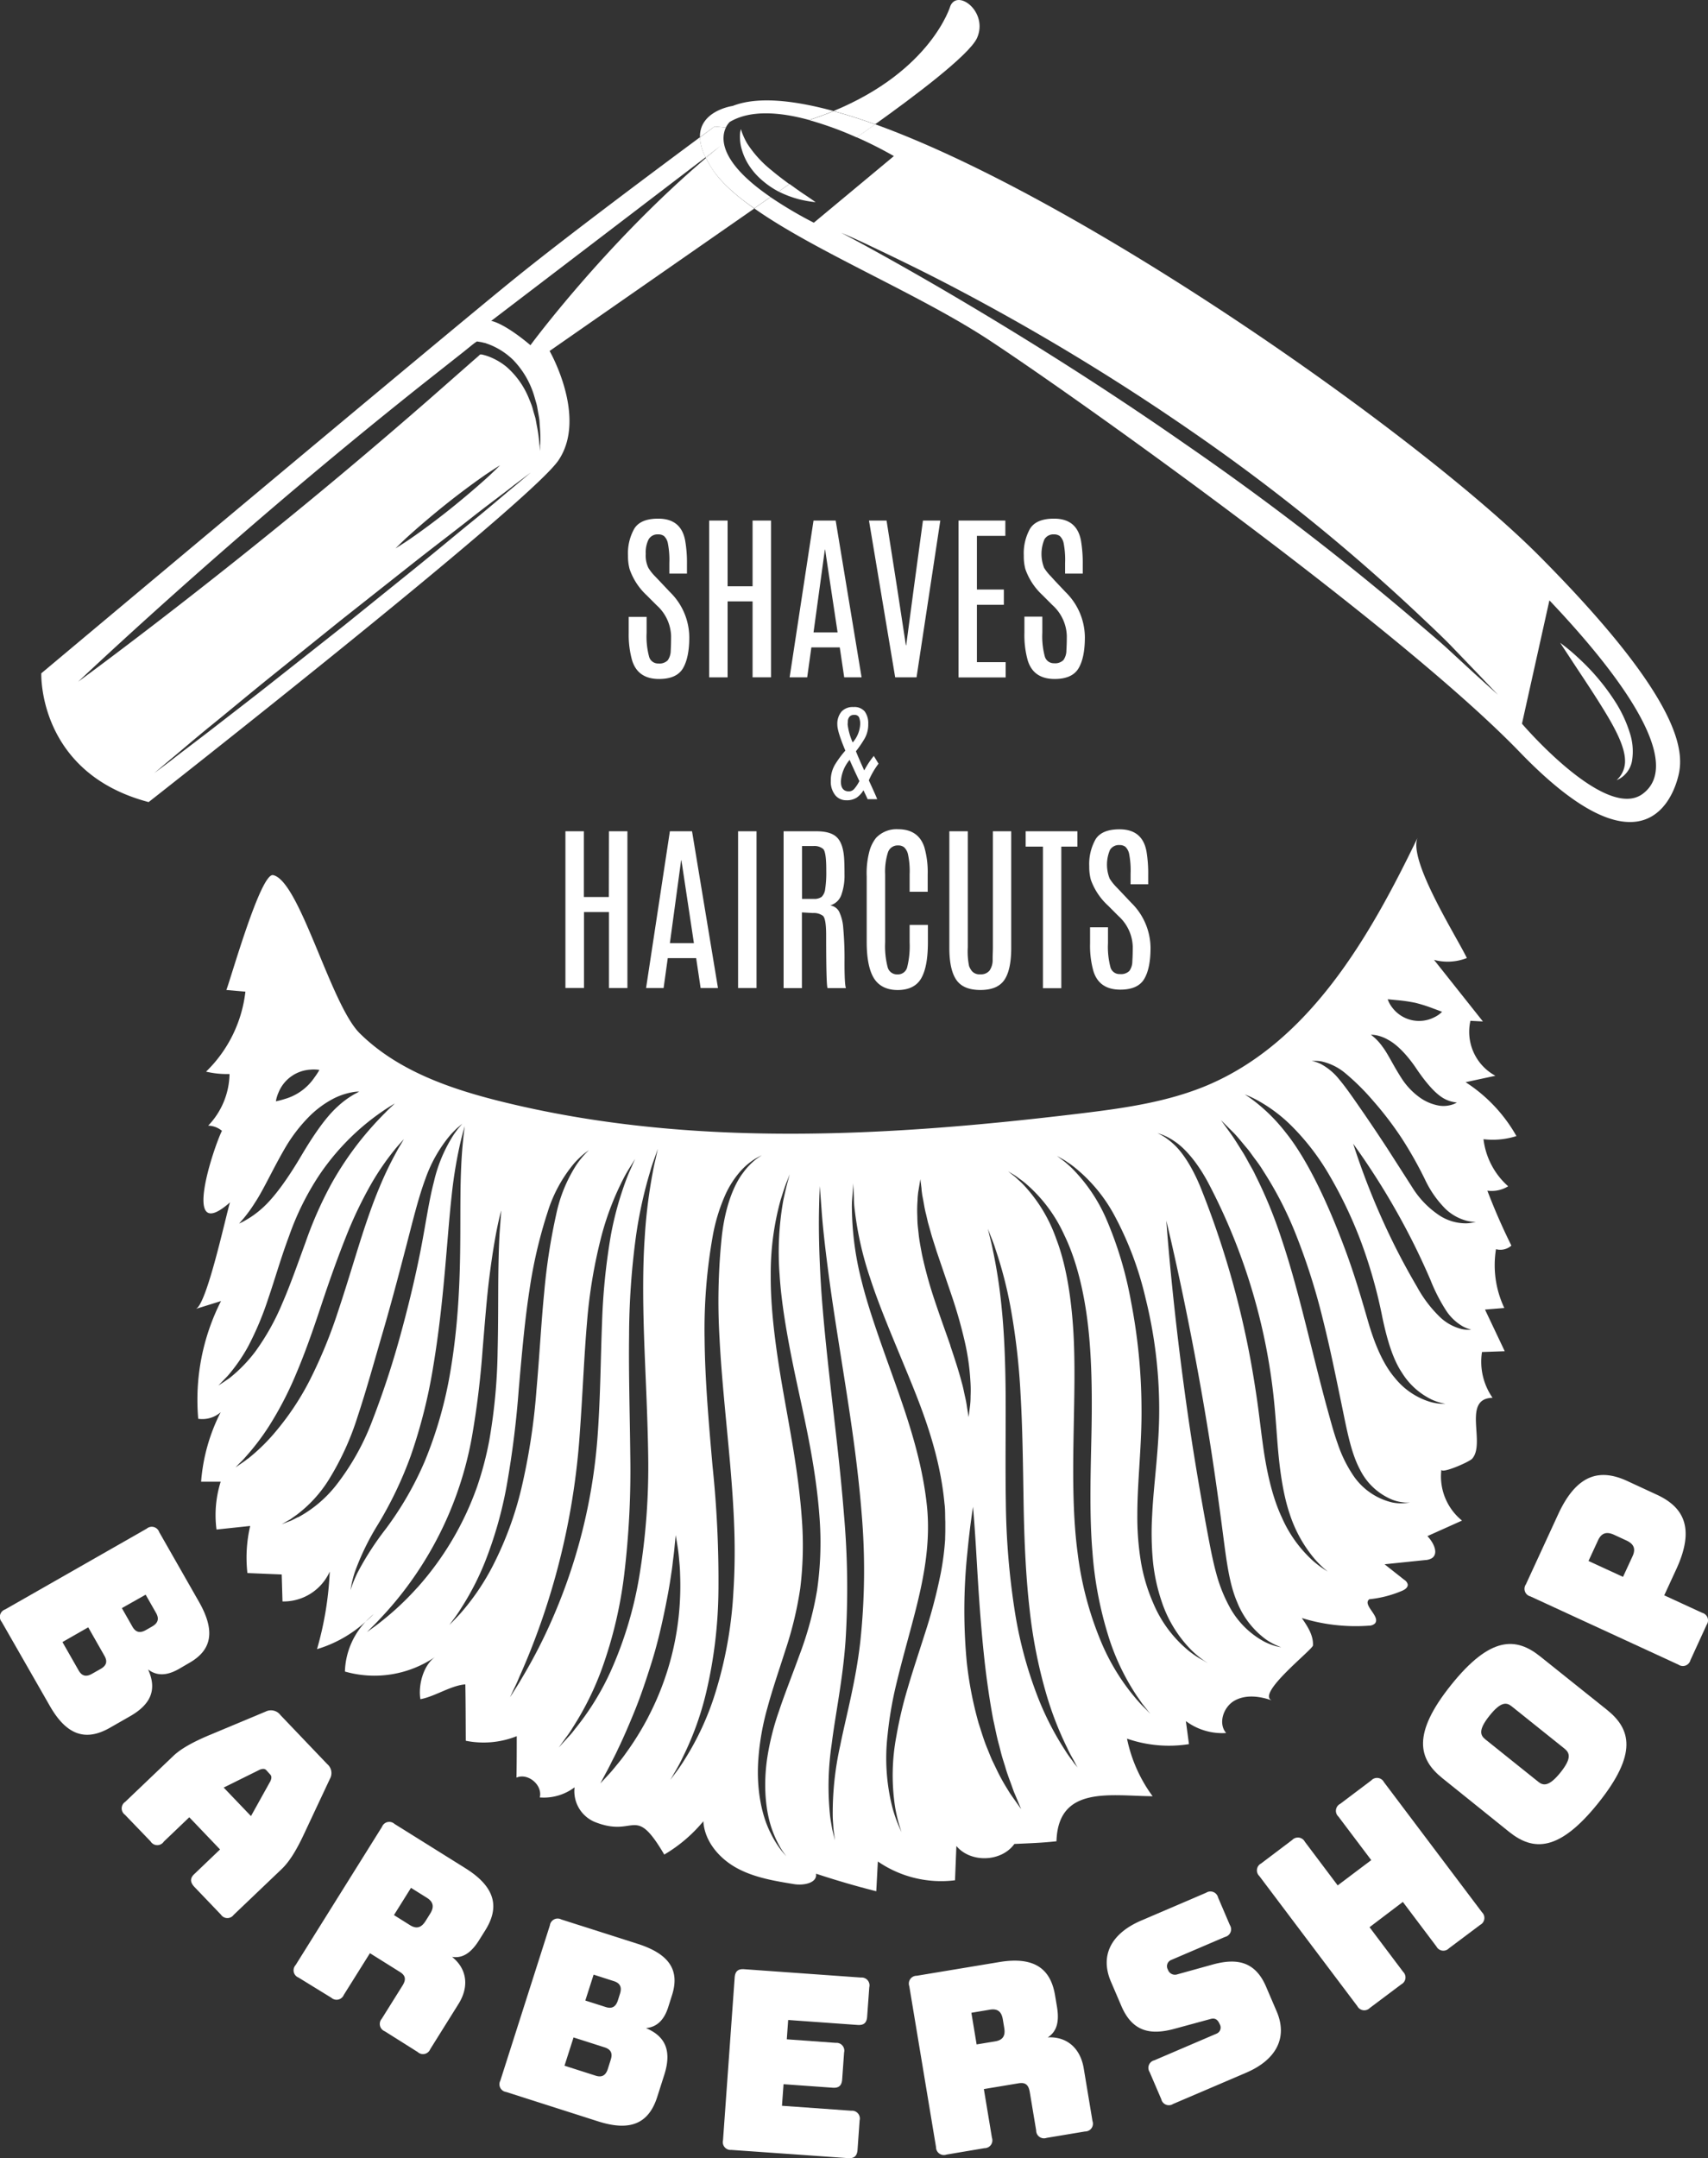 <svg xmlns="http://www.w3.org/2000/svg" viewBox="0 0 410.22 518.27"><rect x="0" y="0" width="410.22" height="518.27" fill="#333333" stroke="none"/><defs><style>.cls-1{fill:#fff;}</style></defs><g id="Layer_2" data-name="Layer 2"><g id="_Layer_" data-name="&lt;Layer&gt;"><path class="cls-1" d="M87.84,389.33c.63-.58,1.29-1.14,1.88-1.77A16.6,16.6,0,0,0,87.84,389.33Z"/><path class="cls-1" d="M363,299.1q-3.21-6.45-5.77-13.19a7.67,7.67,0,0,0,5-1.05,17.9,17.9,0,0,1-5.93-11.31,18.75,18.75,0,0,0,7.91-.75A37,37,0,0,0,352,259.86l7.16-1.54a12,12,0,0,1-6-13.2l3,.16-11.74-14.79a12.66,12.66,0,0,0,7.88-.44c-2.37-5-14.34-23.72-11.78-29-11.59,24.06-26.1,49.29-50.72,59.63-9.6,4-20.05,5.45-30.38,6.7-46.27,5.58-93.76,8.32-139-2.87-12.36-3.06-24.94-7.42-34-16.37-7-6.86-14.41-36.57-20.81-38-3-.69-10.25,25.14-11.25,27.58l4.58.4a31.79,31.79,0,0,1-9.45,19.21,22.24,22.24,0,0,0,5.64.57A18.39,18.39,0,0,1,50,270.3a5.34,5.34,0,0,1,3.31,1.24c-1.74,3.3-10.1,27.78,1.93,17.18-1,3.22-5.62,24.78-8.24,25.59l6.08-1.89a52.41,52.41,0,0,0-5.47,28.27A6.73,6.73,0,0,0,53,339.11a44.09,44.09,0,0,0-4.7,16.69H53a26.73,26.73,0,0,0-1,11.48l8.09-.86a33.36,33.36,0,0,0-.67,11.31l8.24.34c.06,2.16.13,4.32.19,6.48a12.17,12.17,0,0,0,11.35-7.18A79.67,79.67,0,0,1,76.14,396a30.28,30.28,0,0,0,11.7-6.62,16.6,16.6,0,0,1,1.88-1.77c-.59.63-1.25,1.19-1.88,1.77a18.23,18.23,0,0,0-5,12,25.83,25.83,0,0,0,21.74-3.56c-3,2.07-4.16,7-3.61,10.2,3.58-.67,7.24-3.27,10.79-3.56.09,4.51.08,9,.11,13.54a21.6,21.6,0,0,0,12.24-1.1c0,3.32,0,6.63-.07,9.95,2.79-1.2,6.34,1.81,5.6,4.76a12.26,12.26,0,0,0,8.36-2.43,8,8,0,0,0,4.78,8.29c9.95,4,9.49-4.5,16.76,7.86a35.68,35.68,0,0,0,9.39-8c.27,4.8,3.81,8.92,8,11.22s9.06,3.11,13.8,3.88c2.25.37,5.6-.25,5.26-2.51q7.16,2.37,14.47,4.22c.13-2.38.25-4.76.38-7.15a26.83,26.83,0,0,0,18.53,4.51l.33-8.23c3.43,4.11,10.8,3.86,13.93-.49,3.39-.16,6.76-.26,10.11-.65.4-13.47,13-10.88,23.09-10.81a35.23,35.23,0,0,1-6.15-13.83,30.7,30.7,0,0,0,14.88,1.32c-.25-1.84-.49-3.69-.74-5.53a14.6,14.6,0,0,0,9.67,2.86c-2-2.32-.64-6.31,2.06-7.8s6.05-1.05,9,0c-4.15-1.46,9.74-12.22,9.79-13.23.13-2.41-1.3-4.59-2.68-6.58a43.8,43.8,0,0,0,16.05,1.84,2.15,2.15,0,0,0,1.49-.51c1.52-1.64-3.09-4.47-1.33-5.84a27.06,27.06,0,0,0,7.81-2c.71-.29,1.52-.82,1.42-1.58a1.82,1.82,0,0,0-.82-1.08l-4.74-3.74,9.69-1a3.63,3.63,0,0,0,1.69-.47c1.7-1.17.34-3.8-1.09-5.29l8.31-3.73a13.65,13.65,0,0,1-4.95-12.28c-.16,1.19,6.66-1.77,7.38-2.57,3.34-3.7-2.52-14.47,4.91-14.63a15.14,15.14,0,0,1-2.54-11l5.46-.19-4.74-10,4.64-.38a24,24,0,0,1-2-14.12A4,4,0,0,0,363,299.1ZM335.5,240.16a37.66,37.66,0,0,1,4.47.65,37.21,37.21,0,0,1,4.3,1.37c1.2.44,2.08.78,2.08.78a6.64,6.64,0,0,1-1.92,1.34,8.06,8.06,0,0,1-10-2.3,7,7,0,0,1-1.14-2.05Zm-5.07,8.41a9.33,9.33,0,0,1,3,1.13c2.45,1.32,5,4.23,7,7.28,2,2.89,4,5.27,5.86,6.49a7.65,7.65,0,0,0,2.53,1.09,6.48,6.48,0,0,0,.8.14l.29.05-.26.13a3.66,3.66,0,0,1-.79.34,6.81,6.81,0,0,1-3.28.26,11.28,11.28,0,0,1-4.54-1.91,16.86,16.86,0,0,1-4.11-4.18c-2.19-3.27-3.47-6.2-4.91-8.08a13.11,13.11,0,0,0-1.9-2.14c-.53-.46-.86-.71-.86-.71A7,7,0,0,1,330.43,248.57ZM66.89,262.35a8.83,8.83,0,0,1,7.62-5.5,8.54,8.54,0,0,1,2.2.07,17,17,0,0,1-1.18,1.8,12.88,12.88,0,0,1-7.19,5.19,18.78,18.78,0,0,1-2.08.54A8.56,8.56,0,0,1,66.89,262.35Zm-8.34,30.17a35.1,35.1,0,0,0,2.71-3.77c2.14-3.24,4.28-8.1,7.4-13.41a37.71,37.71,0,0,1,5.37-7,23.78,23.78,0,0,1,5.86-4.43,16.2,16.2,0,0,1,4.64-1.62,10.19,10.19,0,0,1,1.31-.17l.45,0-.4.21c-.26.16-.66.32-1.13.62a21.43,21.43,0,0,0-3.66,2.75c-2.84,2.55-5.79,6.84-8.79,11.91s-6.31,9.86-9.43,12.6A22.5,22.5,0,0,1,59,293a16.5,16.5,0,0,1-1.57.81Zm-6.1,40.18,2.22-2.3a40.75,40.75,0,0,0,4.88-7,73.52,73.52,0,0,0,4.9-11.66c1.56-4.54,3-9.65,5-15a65.9,65.9,0,0,1,7.19-14.51,58,58,0,0,1,8.57-10.05,57.19,57.19,0,0,1,6.91-5.5c.86-.59,1.55-1,2-1.29l.71-.43-.6.58c-.4.37-1,.92-1.7,1.65a80.21,80.21,0,0,0-5.79,6.44,77,77,0,0,0-7.07,10.49,93.06,93.06,0,0,0-6.25,14.1c-1.91,5.2-3.67,10.29-5.65,14.82a56.81,56.81,0,0,1-6.46,11.52,35.3,35.3,0,0,1-6.21,6.37C53.41,332.09,52.45,332.7,52.45,332.7Zm7,17.61c-.88.73-1.65,1.18-2.13,1.54l-.76.52.64-.66c.4-.45,1.06-1,1.8-1.89a56.85,56.85,0,0,0,5.73-7.56,83,83,0,0,0,6.41-12.41c2.07-4.85,4-10.33,5.93-16.16S81,302.24,83,297.21a98.6,98.6,0,0,1,6.2-13,62.24,62.24,0,0,1,5.48-8c.7-.9,1.33-1.54,1.71-2l.61-.68-.46.79c-.29.53-.78,1.26-1.31,2.27a83.48,83.48,0,0,0-4.12,8.59c-1.56,3.7-3.13,8.21-4.73,13.28S83.12,309.13,81.16,315a115.82,115.82,0,0,1-6.72,16.34,64.78,64.78,0,0,1-8,12.14A45.47,45.47,0,0,1,59.5,350.31Zm12.12,14-1.65.83-1.26.48-1,.39.95-.55,1.16-.66,1.48-1.05a31.12,31.12,0,0,0,7.65-8.33,66.55,66.55,0,0,0,7-15.3c2-6,3.91-12.93,6-20.08s3.88-14,5.52-20.26,3-12,4.74-16.68a33.53,33.53,0,0,1,5.77-10.28,17.46,17.46,0,0,1,1.26-1.35,9.63,9.63,0,0,1,1-.92l.84-.72-.71.84a11.47,11.47,0,0,0-.82,1.05,16.51,16.51,0,0,0-1,1.49,35.51,35.51,0,0,0-4.28,10.54c-1.23,4.66-2,10.41-3.27,16.83S98,314,96,321.22a211.94,211.94,0,0,1-6.68,20.17,58.88,58.88,0,0,1-8.63,15.3A29.46,29.46,0,0,1,71.62,364.33ZM85.89,377.6a31.78,31.78,0,0,0-1.33,3.1l-.38,1.13s.07-.41.21-1.17a26.39,26.39,0,0,1,.88-3.31A60.83,60.83,0,0,1,90.81,366a92.36,92.36,0,0,0,7.84-16.42,126.55,126.55,0,0,0,5.42-21.57c2.61-15.66,3.22-30.2,4.39-40.74a108,108,0,0,1,2-12.4c.66-2.89,1.16-4.45,1.16-4.45s-.24,1.62-.51,4.55-.49,7.18-.52,12.43c-.11,10.48.36,25.19-2.32,41.32A99.54,99.54,0,0,1,102,350.93a78.87,78.87,0,0,1-9.4,16.27A70.67,70.67,0,0,0,85.89,377.6Zm14.39,3.56a68.6,68.6,0,0,1-8.67,8.16c-1.09.89-2,1.51-2.58,1.94l-.91.65.8-.79c.52-.52,1.3-1.26,2.24-2.29a83.39,83.39,0,0,0,7.46-9,85.34,85.34,0,0,0,14.72-34.77,210.11,210.11,0,0,0,2.57-21c.55-6.54,1-12.48,1.63-17.45s1.3-9,1.85-11.71,1-4.24,1-4.24-.11,1.54-.32,4.32-.34,6.8-.39,11.77,0,10.89-.16,17.5a135,135,0,0,1-2,21.59,79.87,79.87,0,0,1-2.88,11,72.52,72.52,0,0,1-14.36,24.34Zm10.92,5.55c-1,1.19-1.83,2-2.4,2.61l-.87.88.73-1c.48-.65,1.2-1.59,2-2.89a65.22,65.22,0,0,0,5.89-11.42,97,97,0,0,0,5.16-18.23,231.73,231.73,0,0,0,2.89-23.17c.73-8.31,1.42-16.3,2.54-23.54a113.31,113.31,0,0,1,4.42-19,33.64,33.64,0,0,1,6.31-11.57,20.83,20.83,0,0,1,2.57-2.47l1-.74-.87.87a22.18,22.18,0,0,0-2.18,2.75,35.23,35.23,0,0,0-4.79,11.76,145,145,0,0,0-2.9,18.83c-.71,7.16-1.12,15.09-1.86,23.47a154.06,154.06,0,0,1-3.62,23.56,82.56,82.56,0,0,1-6.74,18.35A56.79,56.79,0,0,1,111.2,386.71Zm14.09,16.34c-.85,1.48-1.58,2.58-2.05,3.34s-.74,1.15-.74,1.15l.58-1.24c.37-.81,1-2,1.62-3.56,1.39-3.09,3.3-7.61,5.29-13.31a172.7,172.7,0,0,0,9.3-45.83c.66-9.15,1-18,1.69-26a121.16,121.16,0,0,1,3.59-21.23,68.2,68.2,0,0,1,5.25-13.52c.78-1.52,1.53-2.63,2-3.4l.71-1.17-.55,1.25c-.33.83-.93,2-1.52,3.59a78.55,78.55,0,0,0-3.79,13.72,152.58,152.58,0,0,0-2.08,21c-.33,8-.36,16.79-1,26.12a134,134,0,0,1-4.33,26A134.37,134.37,0,0,1,132,390.22,123.73,123.73,0,0,1,125.29,403.05Zm12.77,12.18a20.49,20.49,0,0,1-1.61,1.92l-1.24,1.36-1,1.11s.3-.43.88-1.23c.29-.4.64-.9,1.07-1.48a23.81,23.81,0,0,0,1.39-2.07,71.08,71.08,0,0,0,7-14.1,103.09,103.09,0,0,0,5.36-22.59,210,210,0,0,0,1.47-28.52c-.11-10.19-.41-20-.29-28.9a180.33,180.33,0,0,1,1.63-23.7,103.92,103.92,0,0,1,3.41-15.64c.5-1.82,1.06-3.18,1.37-4.12l.5-1.42-.33,1.47c-.19,1-.59,2.38-.9,4.23a124.07,124.07,0,0,0-1.93,15.7c-.46,6.66-.45,14.61-.16,23.45s.85,18.58,1,28.89a161.16,161.16,0,0,1-2.17,29.11,92.71,92.71,0,0,1-6.95,22.86A63.93,63.93,0,0,1,138.06,415.23Zm17.63-2.92a69.36,69.36,0,0,1-5.42,8.74c-.83,1.2-1.69,2.21-2.42,3.11s-1.38,1.65-1.94,2.24l-1.72,1.84,1.18-2.22c.39-.71.86-1.57,1.36-2.6s1.13-2.16,1.71-3.46c1.25-2.57,2.59-5.68,4-9.14s2.71-7.33,4-11.43,2.23-8.07,3-11.71,1.39-7,1.78-9.81c.24-1.41.35-2.69.5-3.83s.25-2.11.32-2.91l.25-2.51s.15.89.41,2.49c.13.81.27,1.79.37,2.94s.25,2.47.27,3.93a69.09,69.09,0,0,1-.35,10.27,67.68,67.68,0,0,1-7.31,24.06Zm22.86-130.8c-2.4,3.08-4.42,8.47-5.19,15.38a149.66,149.66,0,0,0-.54,24.56c.47,9.27,1.6,19.44,2.55,30.21.46,5.39.84,10.68,1,15.82s.08,10.1-.23,14.83a99.39,99.39,0,0,1-4.5,24.72,66.7,66.7,0,0,1-7.1,15.31,41.81,41.81,0,0,1-2.59,3.77l-.94,1.28.79-1.38c.51-.9,1.32-2.2,2.16-4a72.52,72.52,0,0,0,5.64-15.58,111,111,0,0,0,2.95-24.29A263.59,263.59,0,0,0,171.13,352c-.94-10.72-1.82-21-1.9-30.47a127.56,127.56,0,0,1,2-25,42.94,42.94,0,0,1,2.83-9.3,22.5,22.5,0,0,1,3.95-6.18,16,16,0,0,1,3.56-2.91c.92-.51,1.42-.74,1.42-.74s-.47.29-1.32.89A16.26,16.26,0,0,0,178.55,281.51Zm17.68,100.42A83,83,0,0,1,192,397.45c-1.72,4.76-3.49,9.16-4.88,13.34a62.86,62.86,0,0,0-2.92,11.81c-1,7.38-.06,13.52,1.49,17.41a24.48,24.48,0,0,0,2.16,4.33l1,1.42-1.1-1.31a23,23,0,0,1-2.61-4.18c-2-3.82-3.56-10.12-3-17.88A61.42,61.42,0,0,1,184.34,410c1.18-4.37,2.75-8.91,4.26-13.65a87.74,87.74,0,0,0,3.6-14.95,84.45,84.45,0,0,0,.4-16.44c-.78-11.35-3-22.13-4.71-32.05s-2.84-19-2.78-26.72a66.2,66.2,0,0,1,2.36-18c.63-2,1.14-3.61,1.59-4.65l.62-1.58s-.15.56-.45,1.64-.69,2.68-1.12,4.75a70.83,70.83,0,0,0-.87,17.74c.47,7.51,2.07,16.33,4.17,26.12s4.62,20.63,5.44,32.44A80.09,80.09,0,0,1,196.23,381.93Zm10.38,12.38c-1.09,9.56-3.41,17.83-4.8,24.78A74.26,74.26,0,0,0,200,435.75c0,1,.08,1.87.13,2.64a19,19,0,0,0,.2,1.93l.2,1.6-.38-1.57a17.53,17.53,0,0,1-.41-1.91c-.13-.76-.3-1.64-.4-2.64a68.64,68.64,0,0,1,.42-17.06c.89-7.16,2.67-15.48,3.32-24.77a201.14,201.14,0,0,0-.39-30.39c-.85-10.79-2.14-21.08-3.19-30.47s-1.93-17.9-2.36-25.06-.51-13-.44-17,.2-6.22.2-6.22.17,2.21.46,6.2.94,9.73,1.9,16.8,2.33,15.45,3.79,24.79,3,19.66,3.88,30.62A160.79,160.79,0,0,1,206.61,394.31ZM227,369.62a66.52,66.52,0,0,1-1.05,8.14,128.36,128.36,0,0,1-3.9,14.77c-1.46,4.6-2.91,8.91-4.09,13a98.83,98.83,0,0,0-2.68,11.41,50.29,50.29,0,0,0-.31,16.91,37.12,37.12,0,0,0,1.05,4.53l.49,1.56-.66-1.5a34.06,34.06,0,0,1-1.53-4.45,48.11,48.11,0,0,1-1.15-17.32,90.6,90.6,0,0,1,2-11.87c1-4.21,2.2-8.62,3.45-13.24,2.47-9.21,5.12-19.37,4-30s-4.48-20.61-7.68-29.6-6.24-17.22-8-24.35a72.72,72.72,0,0,1-2.33-17.17,22.81,22.81,0,0,1,.08-2.71c.06-.79.1-1.45.14-2,.07-1.06.11-1.62.11-1.62s0,.56.07,1.63c0,.53.05,1.19.08,2a20.86,20.86,0,0,0,.18,2.68A79.82,79.82,0,0,0,209,306.94c2.21,6.86,5.62,14.74,9.28,23.65s7.51,19.05,8.57,30.53c.2,1.41.12,2.85.19,4.27,0,.71,0,1.42,0,2.12S227,368.92,227,369.62Zm1.26-46.53c-1.14-3.27-2.45-6.85-3.73-10.69a101.63,101.63,0,0,1-3.08-11.12c-.33-1.76-.66-3.42-.82-5-.08-.8-.18-1.56-.24-2.3s-.06-1.46-.08-2.14a30.71,30.71,0,0,1,.07-3.66c0-.53.05-1,.1-1.49s.13-.87.19-1.24c.24-1.48.38-2.3.38-2.3l.28,2.3c0,.37.08.78.13,1.22s.17.93.26,1.45c.2,1,.35,2.19.7,3.46l.46,2c.2.69.4,1.4.61,2.14.38,1.48.93,3,1.43,4.67l3.64,10.69a112.6,112.6,0,0,1,3.15,11.07,56.25,56.25,0,0,1,1.35,9.41,30.44,30.44,0,0,1,.05,3.66,19.11,19.11,0,0,1-.18,2.74c-.19,1.49-.29,2.31-.29,2.31s-.14-.82-.38-2.29a24.9,24.9,0,0,0-.49-2.65c-.23-1-.43-2.18-.81-3.45C230.3,329.32,229.33,326.36,228.23,323.09ZM243.54,432l-.91-1.3c-.31-.49-.62-1-1-1.62a45.74,45.74,0,0,1-2.21-4.06l-1.17-2.43c-.38-.86-.73-1.77-1.11-2.7-.79-1.87-1.4-3.94-2.1-6.11a89.1,89.1,0,0,1-2.83-14.48,132.76,132.76,0,0,1,.14-26.58c.65-6.75,1.35-10.89,1.35-10.89s.37,4.19.77,10.93.9,16,2,26.07c.56,5,1.27,9.79,2.08,14.1.49,2.13.85,4.19,1.39,6.06.25.94.46,1.87.71,2.74s.53,1.7.77,2.49c.45,1.62,1,3,1.46,4.27.22.63.43,1.22.63,1.76l.61,1.44,1.13,2.72ZM258,423.42c-.5-.74-1.35-1.75-2.23-3.19a70.24,70.24,0,0,1-6.53-12.77,99.49,99.49,0,0,1-5.52-20.61,180.75,180.75,0,0,1-2.14-26c-.15-9.2,0-17.91-.05-25.8s-.34-15-.95-20.92a123.66,123.66,0,0,0-2.13-14c-.31-1.65-.68-2.9-.87-3.76l-.32-1.32.49,1.26c.3.83.84,2,1.34,3.64a99.48,99.48,0,0,1,3.6,13.86,163.47,163.47,0,0,1,2.43,21.1c.47,8,.57,16.72.72,25.84s.54,17.75,1.43,25.54a118,118,0,0,0,4,20.41,80.28,80.28,0,0,0,5.1,13.13c.7,1.53,1.4,2.62,1.8,3.42s.65,1.19.65,1.19Zm17.35-12.86-1.23-1.22c-.46-.5-1-1.1-1.56-1.77a52,52,0,0,1-7.91-12.87A80.74,80.74,0,0,1,258.83,373c-1.13-8.42-1.16-17.74-1-27.37s.47-18.72-.1-26.93-1.84-15.5-4.07-21.28a36.57,36.57,0,0,0-7.48-12.53,19.17,19.17,0,0,0-1.66-1.63,12.22,12.22,0,0,0-1.3-1.12l-1.11-.88,1.22.73a13.74,13.74,0,0,1,1.44,1,18,18,0,0,1,1.87,1.46,35.68,35.68,0,0,1,9,12.17c2.83,5.82,4.73,13.39,5.69,21.8s1,17.72.78,27.34-.43,18.71.27,26.9a89.48,89.48,0,0,0,4.19,21.34A55.66,55.66,0,0,0,273,407.17c.5.72.95,1.36,1.33,1.92l1.07,1.34.87,1.12ZM289,398.71a21.72,21.72,0,0,1-3.29-2.14A29.54,29.54,0,0,1,277,385a42.68,42.68,0,0,1-2.94-9.72,66.67,66.67,0,0,1-.9-11.56c0-8.14,1.11-16.86,1-25.87a136.88,136.88,0,0,0-2.53-25.38,90.12,90.12,0,0,0-6-19.93,39.6,39.6,0,0,0-7.8-11.63c-.58-.6-1.13-1.1-1.62-1.52a16.06,16.06,0,0,0-1.27-1l-1.08-.83,1.18.68a12.11,12.11,0,0,1,1.4.88,18.14,18.14,0,0,1,1.83,1.34,37.72,37.72,0,0,1,9.25,11.14,80,80,0,0,1,7.61,20.12,110.78,110.78,0,0,1,3.28,26.14c.08,9.44-1.33,18.16-1.69,26a71.8,71.8,0,0,0,.19,11.06,43.48,43.48,0,0,0,2,9.35,30,30,0,0,0,7.15,11.88,23.42,23.42,0,0,0,2.95,2.49l1.11.77Zm17.61-3.38a15.42,15.42,0,0,1-3-1.15,20.68,20.68,0,0,1-8.42-8.55,36.13,36.13,0,0,1-3.07-7.8c-.8-2.89-1.39-6-2-9.22-1.21-6.45-2.45-13.55-3.63-21-4.68-29.92-6.37-54.5-6.37-54.5S286,317,290.69,346.92c1.17,7.48,2.15,14.63,3,21.14s1.53,12.23,3.44,16.64a20.53,20.53,0,0,0,6.84,8.91,15.28,15.28,0,0,0,2.75,1.54l1,.41Zm11.31-18.58a23.13,23.13,0,0,1-2.72-2.09,30.65,30.65,0,0,1-7.35-10.32c-2.31-4.92-3.74-11.29-4.64-18.24-.48-3.48-.87-7.1-1.42-10.8s-1.18-7.52-1.95-11.42a216.77,216.77,0,0,0-11.59-39c-2-4.79-4.31-8.31-6.49-10.24a15.69,15.69,0,0,0-2.69-2l-1.06-.54,1.13.37a15.22,15.22,0,0,1,3,1.62c2.52,1.68,5.46,5.1,8,9.84A144,144,0,0,1,304,323.05c.79,4,1.39,7.92,1.82,11.73s.67,7.49.94,10.93c.51,6.89,1.36,13,3,17.84a32,32,0,0,0,5.86,10.64,24,24,0,0,0,2.35,2.41l.9.77Zm19.61-15.82a10.47,10.47,0,0,1-3.18-.16,15.62,15.62,0,0,1-9.55-6.81,31.53,31.53,0,0,1-3.56-7.42c-1-2.77-1.74-5.71-2.61-8.81-1.69-6.21-3.34-13.06-5.14-20.19s-3.61-13.85-5.63-19.85a109.6,109.6,0,0,0-6.36-15.53c-.49-1.1-1.1-2.06-1.61-3s-1-1.86-1.52-2.65c-1-1.6-1.86-3-2.66-4.13l-2.47-3.42,3,3c1,1,2,2.3,3.26,3.78.64.73,1.2,1.61,1.87,2.49s1.37,1.83,2,2.89a86.88,86.88,0,0,1,7.89,15.35,153.51,153.51,0,0,1,6.39,20.05c1.82,7.22,3.2,14.13,4.5,20.39s2.28,11.89,4.5,16a15,15,0,0,0,7.91,7.27,10.47,10.47,0,0,0,3,.62c.71,0,1.09,0,1.09,0S338.26,360.84,337.55,360.93Zm8.67-23.85a11.71,11.71,0,0,1-2.7-.45,17.31,17.31,0,0,1-8.43-5.69c-2.91-3.36-4.95-8.3-6.5-13.66s-3.19-11-5.39-16.94c-4.37-11.78-9.3-22.11-14.46-28.49a41.93,41.93,0,0,0-6.82-6.94c-.91-.73-1.65-1.26-2.16-1.6l-.78-.53.87.37a25.19,25.19,0,0,1,2.44,1.21,36.59,36.59,0,0,1,8,6.07,57.31,57.31,0,0,1,9.1,11.92,103.78,103.78,0,0,1,7.77,16.52,117.8,117.8,0,0,1,4.88,17.51c1.13,5.34,2.51,10,4.72,13.28a17.22,17.22,0,0,0,7,6.35,13.08,13.08,0,0,0,2.5.89l.92.18Zm6.49-17.78a7.45,7.45,0,0,1-1.62-.16,11.57,11.57,0,0,1-5.35-3,30.17,30.17,0,0,1-5.39-7.15c-1.64-2.8-3.37-5.92-5.06-9.26A175.35,175.35,0,0,1,325,274.64a174.07,174.07,0,0,1,14.13,23.21c1.69,3.34,3.18,6.58,4.46,9.56a41.6,41.6,0,0,0,3.78,7.36,11.88,11.88,0,0,0,4,3.75,7.8,7.8,0,0,0,1.43.6l.53.18Zm1.16-25.77a7.58,7.58,0,0,1-1.71.22,11.59,11.59,0,0,1-6.25-1.78,22,22,0,0,1-6.74-6.92l-6-9.36c-2.15-3.28-4.23-6.38-6.17-9.18s-3.7-5.37-5.3-7.27a14.2,14.2,0,0,0-4.51-3.78,8.86,8.86,0,0,0-1.55-.57l-.58-.14.6,0a7.89,7.89,0,0,1,1.73.12,13.38,13.38,0,0,1,5.78,2.87,56.27,56.27,0,0,1,6.65,6.6,81.27,81.27,0,0,1,6.91,9.06,95.28,95.28,0,0,1,5.55,9.85,25,25,0,0,0,4.93,7.05,11.68,11.68,0,0,0,5.05,2.83,9,9,0,0,0,1.64.26l.59,0Z"/><path class="cls-1" d="M171.36,41a23,23,0,0,1-1.8-3.06C145.37,58.5,127.4,82.89,127.4,82.89c-6.56-5.51-9.43-5.83-9.43-5.83l51.5-39.3a11.84,11.84,0,0,1-1.36-4.8c-8.68,6.43-31.61,23.49-44.37,33.82-16,12.91-113.82,94.9-113.82,94.9S9,185.56,35.7,192.6c0,0,91.45-71.7,98.44-82.08S132,84.28,132,84.28l49.16-34.21C176.91,47.08,173.46,44.07,171.36,41Zm-47.68,75.66c-2.44,2-5.88,5-10.07,8.39s-9.06,7.49-14.34,11.74L82.73,150.13,66.06,163.29c-5.31,4.21-10.34,8.05-14.62,11.38s-7.91,6-10.42,8l-4,3,3.79-3.21c2.44-2,5.88-5,10.07-8.39s9.06-7.48,14.34-11.73L81.79,149l16.66-13.16c5.32-4.21,10.35-8,14.63-11.38s7.9-6,10.41-8l4-3ZM95,131.69s.36-.37,1-1,1.54-1.49,2.67-2.49c2.23-2,5.29-4.61,8.42-7.11s6.36-4.89,8.83-6.62c1.23-.87,2.29-1.54,3-2s1.17-.74,1.17-.74-.35.37-1,1-1.54,1.49-2.67,2.49c-2.23,2-5.29,4.61-8.42,7.11s-6.36,4.89-8.83,6.61c-1.23.87-2.29,1.55-3,2S95,131.69,95,131.69Zm34.71-24.94c0,1,0,1.59,0,1.59s-.05-.55-.16-1.59a36.06,36.06,0,0,0-.61-4.5c-.09-.48-.18-1-.28-1.53s-.3-1.07-.46-1.64-.3-1.17-.52-1.78-.48-1.21-.74-1.85a20,20,0,0,0-5.26-7.34,15.28,15.28,0,0,0-4.42-2.54,10.93,10.93,0,0,0-1.27-.38,1.41,1.41,0,0,0-.3-.07l-.12,0-.27,0-.2.2-.12.11-.29.26-1.15,1-10,8.79c-7.06,6.17-14.88,12.87-23.19,19.8C47.14,143,18.77,163.7,18.77,163.7s25.49-24.19,58.71-51.89c8.3-6.93,16.3-13.42,23.64-19.26l10.44-8.24,1.23-1,.76-.61a12.06,12.06,0,0,1,1-.71c.41.07.81.12,1.2.2l.6.15c.17,0,.28.07.42.12a15,15,0,0,1,1.5.58,17.27,17.27,0,0,1,4.94,3.35A21.08,21.08,0,0,1,128.28,95l.58,2c.17.64.25,1.28.36,1.89s.22,1.17.3,1.73.08,1.08.12,1.58A34.78,34.78,0,0,1,129.75,106.75Z"/><path class="cls-1" d="M234.68,9.08c2.69-6.16-4.58-11.77-6.41-7.69,0,0-4.49,15.54-28.08,25.27,3.18.87,6.51,1.92,10,3.18C219,23.55,232.86,13.23,234.68,9.08Z"/><path class="cls-1" d="M369.84,133.65C341.45,105.05,260.6,48,210.19,29.84c-1.71,1.22-3.23,2.29-4.43,3.13a97.85,97.85,0,0,1,8.93,4.51l-19.23,16a98.54,98.54,0,0,1-10.41-6.15l-3.9,2.71c14.71,10.39,39.57,20.56,56.37,31.6,21.64,14.22,98.77,69.2,127.53,99s36.25,11.81,37.79,6.62S406.49,170.56,369.84,133.65Zm-15.73,28.07-6.56-6.05c-2.57-2.34-5.64-4.86-8.94-7.73a677.93,677.93,0,0,0-54.21-41.49c-21.88-15.25-42.5-27.87-57.61-36.72-7.55-4.41-13.74-7.87-18-10.21s-6.71-3.6-6.71-3.6,2.5,1,6.94,3.13,10.85,5.15,18.63,9.2a547.69,547.69,0,0,1,58.71,35.43,461.41,461.41,0,0,1,53.42,43c3.17,3,6.1,5.71,8.54,8.2l6.2,6.45,5.25,5.51Zm40.43,28.9c-8.94,6.66-29-16.84-29-16.84l6.59-29.62C392.87,166,403.48,184,394.54,190.62Z"/><path class="cls-1" d="M174.34,30.63a4.7,4.7,0,0,1,.92-1.34c5-3,12.17-2.37,19.07-.48,2.08-.68,4-1.39,5.86-2.15-10.13-2.76-18.54-3.45-24.22-1.22,0,0-8,1.11-7.86,7.52l3.5-2.58Z"/><path class="cls-1" d="M174.34,30.63l-2.73-.25L168.11,33a11.84,11.84,0,0,0,1.36,4.8l3.87-3c-1.28,1-2.53,2.1-3.78,3.16a23,23,0,0,0,1.8,3.06c2.1,3,5.55,6.06,9.79,9l3.9-2.71C172.63,38.81,173.17,33.07,174.34,30.63Z"/><path class="cls-1" d="M205.76,33c1.2-.84,2.72-1.91,4.43-3.13-3.49-1.26-6.82-2.31-10-3.18-1.83.76-3.78,1.47-5.86,2.15A81.63,81.63,0,0,1,205.76,33Z"/><path class="cls-1" d="M173.34,34.8l-3.87,3a1.76,1.76,0,0,0,.09.2C170.81,36.9,172.06,35.84,173.34,34.8Z"/><path class="cls-1" d="M191.94,47.86a29,29,0,0,0,3.95.69s-1.26-.92-3.26-2.23c-.89-.62-1.92-1.34-3-2.14L187,46A25.45,25.45,0,0,0,191.94,47.86Z"/><path class="cls-1" d="M177.75,32a11.31,11.31,0,0,0,.18,3,14.52,14.52,0,0,0,1.66,4.23,16.59,16.59,0,0,0,3.61,4.2A20,20,0,0,0,187,46l2.57-1.79c-1.34-1-2.78-2.06-4.22-3.28a27.06,27.06,0,0,1-5.88-6.45A16.92,16.92,0,0,1,178.28,32a10,10,0,0,1-.32-1h0A5.43,5.43,0,0,0,177.75,32Z"/><path class="cls-1" d="M385.29,170.62c2.73,4.45,4.92,8.67,5,11.91a6.08,6.08,0,0,1-1.74,4.53l-.27.3.36-.19a5.07,5.07,0,0,0,1-.62,6.23,6.23,0,0,0,2.33-3.84,14.15,14.15,0,0,0-.51-6.66,30.88,30.88,0,0,0-3.29-7.19,52.88,52.88,0,0,0-9-10.79,46.76,46.76,0,0,0-4.46-3.72s1.23,1.86,3.17,4.82S382.55,166.15,385.29,170.62Z"/><path class="cls-1" d="M146.26,199.61h4.43v37.64h-4.43V219h-6v18.24H135.8V199.61h4.43v15.78h6Z"/><path class="cls-1" d="M160.89,199.61h5.32l6.23,37.64h-4.17l-1.07-7.18h-6.82l-1,7.18h-4.21Zm0,26.86h5.77l-3-19.89h-.07Z"/><path class="cls-1" d="M177.27,199.61h4.43v37.64h-4.43Z"/><path class="cls-1" d="M188.2,199.61h7.9q3.36,0,4.83,1.39c1,.93,1.58,2.5,1.78,4.73q.12,1.36.12,4.26a13.73,13.73,0,0,1-.75,4.87,4,4,0,0,1-2.69,2.55,2.9,2.9,0,0,1,2.14,1.48,10.73,10.73,0,0,1,1,4,80.61,80.61,0,0,1,.3,8.11c0,3.58.11,5.68.34,6.27h-4.41q-.34-.67-.34-12.68c0-2.69-.26-4.26-.79-4.69a3.7,3.7,0,0,0-2.4-.66l-2.63-.15v18.18H188.2Zm10.25,9.22c0-2.9-.26-4.57-.78-5a3.3,3.3,0,0,0-2.26-.68h-2.78v12.7h2.82a3,3,0,0,0,1.89-.49,3.14,3.14,0,0,0,.85-1.88,26.62,26.62,0,0,0,.26-4.37Z"/><path class="cls-1" d="M208.16,210.48a20.45,20.45,0,0,1,.71-6.29,9,9,0,0,1,1.54-3,6.78,6.78,0,0,1,5.3-2.07c3.25,0,5.35,1.45,6.29,4.3a21.49,21.49,0,0,1,.81,6.54v4.17h-4.34V210a19.22,19.22,0,0,0-.4-4.89,3.28,3.28,0,0,0-.95-1.68,2.27,2.27,0,0,0-1.41-.42,2.45,2.45,0,0,0-2.45,1.68,15.23,15.23,0,0,0-.67,5.29v16.3a20,20,0,0,0,.61,6,2.32,2.32,0,0,0,2.35,1.7,2.28,2.28,0,0,0,2.33-1.71,20.91,20.91,0,0,0,.59-6v-4.17h4.39v4.12c0,4-.54,6.86-1.62,8.72s-3,2.79-5.64,2.79-4.59-1-5.73-2.87-1.71-4.81-1.71-8.68Z"/><path class="cls-1" d="M238.47,199.61h4.4v28q0,5.28-1.65,7.7c-1.11,1.61-3,2.41-5.75,2.41s-4.65-.8-5.77-2.41-1.69-4.18-1.69-7.7v-28h4.43v27.87a17.4,17.4,0,0,0,.31,4.5,4.64,4.64,0,0,0,.65,1.17,2.41,2.41,0,0,0,2.07.81,2.62,2.62,0,0,0,2.19-.9,4.47,4.47,0,0,0,.75-2.67c0-1.19.06-2.15.06-2.89Z"/><path class="cls-1" d="M246.34,199.61h12.43v3.68H254.9v34h-4.41v-34h-4.15Z"/><path class="cls-1" d="M262,211.27a11.75,11.75,0,0,1-.39-3.23,12.15,12.15,0,0,1,1.51-6.49q1.51-2.42,5.77-2.41,5.47,0,6.46,5.26a32.14,32.14,0,0,1,.42,5.71v2.23h-4.23v-2.53a20.84,20.84,0,0,0-.36-4.83,3.28,3.28,0,0,0-.9-1.65,2.25,2.25,0,0,0-1.39-.41,2.49,2.49,0,0,0-2.31,1.18,9.08,9.08,0,0,0-.07,6.87,11.9,11.9,0,0,0,1.58,2l1.05,1.1,2.57,2.72a15.29,15.29,0,0,1,4.62,10.82c0,3.25-.5,5.74-1.51,7.45s-2.92,2.58-5.74,2.58q-5.12,0-6.48-4.49a22.54,22.54,0,0,1-.79-6.61v-3.87h4.3v3.83a19.05,19.05,0,0,0,.59,5.74A2.23,2.23,0,0,0,269,233.9a2.82,2.82,0,0,0,2.25-.76,4,4,0,0,0,.71-2.32c.07-1,.1-2.21.1-3.51a10.32,10.32,0,0,0-3.45-7.36l-2.45-2.46A15.42,15.42,0,0,1,262,211.27Z"/><path class="cls-1" d="M151.22,136.67a11.75,11.75,0,0,1-.39-3.23,12.06,12.06,0,0,1,1.51-6.49q1.5-2.42,5.76-2.41c3.65,0,5.81,1.75,6.46,5.26a31.19,31.19,0,0,1,.43,5.71v2.23h-4.23v-2.53a20.66,20.66,0,0,0-.37-4.83,3.13,3.13,0,0,0-.9-1.65,2.23,2.23,0,0,0-1.39-.41,2.49,2.49,0,0,0-2.31,1.18,6.93,6.93,0,0,0-.7,3.49,6.78,6.78,0,0,0,.64,3.38,11.42,11.42,0,0,0,1.58,2l1.05,1.1,2.57,2.72a15.29,15.29,0,0,1,4.62,10.82c0,3.25-.51,5.74-1.51,7.45s-2.92,2.58-5.75,2.58c-3.4,0-5.56-1.49-6.48-4.49A22.89,22.89,0,0,1,151,152v-3.87h4.3v3.83a18.64,18.64,0,0,0,.6,5.74,2.22,2.22,0,0,0,2.23,1.62,2.78,2.78,0,0,0,2.24-.76,4.11,4.11,0,0,0,.72-2.32q.09-1.56.09-3.51a10.31,10.31,0,0,0-3.44-7.36l-2.46-2.46A15.38,15.38,0,0,1,151.22,136.67Z"/><path class="cls-1" d="M180.75,125h4.43v37.64h-4.43V144.41h-6v18.24h-4.43V125h4.43v15.78h6Z"/><path class="cls-1" d="M195.39,125h5.32l6.22,37.64h-4.17l-1.07-7.18h-6.82l-1,7.18h-4.22Zm0,26.86h5.78l-3-19.89h-.06Z"/><path class="cls-1" d="M221.67,125h4.17l-5.71,37.64H215L208.71,125h4.22l2.5,15.94,2.14,14h.08l1.86-14Z"/><path class="cls-1" d="M230.21,125h11.25v3.68h-6.83v12.88h6.47v3.67h-6.47V159h6.91v3.67H230.21Z"/><path class="cls-1" d="M246.27,136.67a11.78,11.78,0,0,1-.38-3.23,12.15,12.15,0,0,1,1.5-6.49q1.52-2.42,5.77-2.41,5.47,0,6.46,5.26a32.1,32.1,0,0,1,.43,5.71v2.23h-4.24v-2.53a20.84,20.84,0,0,0-.36-4.83,3.2,3.2,0,0,0-.9-1.65,2.25,2.25,0,0,0-1.39-.41,2.49,2.49,0,0,0-2.31,1.18,9.08,9.08,0,0,0-.07,6.87,11.49,11.49,0,0,0,1.59,2l1,1.1,2.57,2.72a15.29,15.29,0,0,1,4.62,10.82c0,3.25-.5,5.74-1.51,7.45s-2.92,2.58-5.74,2.58c-3.41,0-5.57-1.49-6.48-4.49a22.54,22.54,0,0,1-.79-6.61v-3.87h4.3v3.83a18.64,18.64,0,0,0,.6,5.74,2.22,2.22,0,0,0,2.22,1.62,2.82,2.82,0,0,0,2.25-.76,4,4,0,0,0,.71-2.32c.07-1,.1-2.21.1-3.51a10.35,10.35,0,0,0-3.44-7.36l-2.46-2.46A15.42,15.42,0,0,1,246.27,136.67Z"/><path class="cls-1" d="M.42,389.47a1.88,1.88,0,0,1,.81-3l34-19.4a1.88,1.88,0,0,1,3,.81l9.55,16.74c3.92,6.88,3.23,11.51-2.28,14.66L43,400.74c-2.94,1.68-5.34,1.73-7.43.14,2.15,4.75.78,8.32-4.36,11.25l-4.83,2.76c-5.88,3.35-10.44,1.71-14.42-5.27ZM15,394.3l3.89,6.82c.78,1.36,1.82,1.6,3.23.79l2.05-1.16c1.42-.81,1.69-1.8.91-3.16l-3.89-6.83Zm14.27-8.15,2.54,4.46c.78,1.37,1.82,1.61,3.24.8l1.47-.84c1.42-.81,1.74-1.83,1-3.19l-2.54-4.46Z"/><path class="cls-1" d="M36.17,442.17,30,435.76a1.88,1.88,0,0,1,.06-3.08l11.53-11c1.75-1.67,4.43-3.23,8.61-5L63.79,411a2.84,2.84,0,0,1,3.57.84L78.59,423.6a2.81,2.81,0,0,1,.64,3.56L73,440.43c-1.92,4.11-3.61,6.72-5.35,8.38l-11.53,11a1.87,1.87,0,0,1-3.07-.07l-6.31-6.59c-1.12-1.18-1.15-2.17,0-3.21l6.11-5.84-7.39-7.73-6.11,5.84A1.88,1.88,0,0,1,36.17,442.17Zm17.55-12.93,6.56,6.85,4.67-8.4c.32-.71.28-1.19,0-1.53l-1-1.1c-.34-.35-.81-.4-1.54-.12Z"/><path class="cls-1" d="M71.69,474.86a1.87,1.87,0,0,1-.69-3l20.75-33.2a1.87,1.87,0,0,1,3-.69l17.06,10.66c7.69,4.81,7.92,9.79,4.75,14.87l-1.47,2.35c-1.8,2.87-3.8,4.47-6.52,4.05,3.48,2.75,4.24,7,1.55,11.3l-6.79,10.86a1.87,1.87,0,0,1-3,.69l-7.94-5a1.89,1.89,0,0,1-.7-3l4.9-7.83c1-1.54.87-2.53-.57-3.42l-7.17-4.49-6.27,10a1.88,1.88,0,0,1-3,.7Zm22.93-15,3.84,2.41c1.79,1.12,2.89.38,3.76-1l1.09-1.74c.86-1.38,1-2.69-.76-3.81l-3.84-2.4Z"/><path class="cls-1" d="M121.58,502.34a1.87,1.87,0,0,1-1.41-2.73l11.9-37.29a1.88,1.88,0,0,1,2.74-1.41l18.36,5.86c7.53,2.41,10.16,6.29,8.23,12.33l-.88,2.77c-1,3.22-2.77,4.88-5.38,5.13,4.8,2,6.2,5.59,4.4,11.23l-1.69,5.3c-2.06,6.44-6.52,8.31-14.18,5.87Zm14-6.31,7.48,2.39c1.49.48,2.42-.05,2.92-1.6l.71-2.25c.5-1.55,0-2.46-1.46-2.94l-7.48-2.39Zm5-15.65,4.9,1.56c1.49.48,2.42-.05,2.92-1.6l.51-1.61c.5-1.56,0-2.53-1.45-3l-4.89-1.57Z"/><path class="cls-1" d="M175.65,516.25a1.88,1.88,0,0,1-2-2.32l2.8-39.07c.11-1.51.82-2.13,2.33-2l28,2a1.88,1.88,0,0,1,2,2.32l-.51,7.06c-.11,1.51-.82,2.12-2.33,2l-16.64-1.19-.33,4.64,11.76.85a1.88,1.88,0,0,1,2,2.32l-.46,6.45c-.11,1.51-.82,2.13-2.33,2l-11.75-.84-.38,5.18,16.65,1.19a1.88,1.88,0,0,1,2,2.33l-.5,7.05c-.11,1.51-.82,2.13-2.33,2Z"/><path class="cls-1" d="M227.31,517.37a1.88,1.88,0,0,1-2.5-1.8l-6.42-38.63a1.88,1.88,0,0,1,1.79-2.51L240,471.14c8.94-1.49,12.42,2.1,13.4,8l.46,2.74c.55,3.34.11,5.86-2.22,7.35,4.44-.25,7.82,2.44,8.65,7.45l2.1,12.64a1.87,1.87,0,0,1-1.79,2.5l-9.24,1.54a1.88,1.88,0,0,1-2.5-1.8l-1.52-9.12c-.29-1.79-1-2.46-2.69-2.19l-8.35,1.39,1.94,11.69a1.88,1.88,0,0,1-1.79,2.5Zm7.25-26.45,4.47-.74c2.09-.35,2.43-1.63,2.16-3.24l-.33-2c-.27-1.61-1-2.71-3.09-2.37l-4.47.75Z"/><path class="cls-1" d="M281.76,505.21a1.87,1.87,0,0,1-2.85-1.14l-2.79-6.5a1.87,1.87,0,0,1,1.15-2.85l14.94-6.4a1.58,1.58,0,0,0,.75-2.23c-.54-1.28-1.26-1.56-2.25-1.27l-8.83,2.4c-5.56,1.46-9.9.69-12.56-5.54l-2.5-5.83c-2.71-6.33.09-11.61,7.32-14.7l15.55-6.66a1.89,1.89,0,0,1,2.86,1.14l2.83,6.62a1.88,1.88,0,0,1-1.15,2.85l-12.94,5.54a1.61,1.61,0,0,0-.79,2.31,1.78,1.78,0,0,0,2.26,1.14l8.76-2.43c5.55-1.46,10-.72,12.61,5.51l2.5,5.83c2.71,6.33-.15,11.63-7.31,14.7Z"/><path class="cls-1" d="M329,482.16a1.88,1.88,0,0,1-3-.43l-23.55-31.26a1.87,1.87,0,0,1,.43-3l7.47-5.64a1.89,1.89,0,0,1,3.05.43l7.88,10.47,8.06-6.07-7.89-10.46a1.88,1.88,0,0,1,.43-3.05l7.47-5.63a1.88,1.88,0,0,1,3.05.43l23.55,31.25a1.88,1.88,0,0,1-.43,3L348,467.84a1.87,1.87,0,0,1-3-.43l-8.07-10.71-8,6.07,8.06,10.71a1.87,1.87,0,0,1-.42,3Z"/><path class="cls-1" d="M383.88,432.93c-9.44,11.78-15.61,11.57-21.36,7L346.44,427c-5.75-4.6-7.37-10.61,2.08-22.4s15.61-11.48,21.36-6.88L386,410.61C391.72,415.21,393.32,421.14,383.88,432.93Zm-9.11-7.29c2.76-3.44,2.24-4.72,1-5.74l-12.68-10.15c-1.23-1-2.59-1.22-5.34,2.22s-2.23,4.72-1,5.7l12.68,10.16C370.66,428.85,372.06,429,374.77,425.64Z"/><path class="cls-1" d="M406,398.65a1.88,1.88,0,0,1-2.89,1.07l-35.56-16.39a1.87,1.87,0,0,1-1.07-2.88l7.74-16.8c4.6-10,10.3-10.95,16.66-8l7,3.24c6.37,2.93,9.34,7.89,4.74,17.88l-2.91,6.31,9.11,4.2a1.87,1.87,0,0,1,1.07,2.88Zm-16.19-20,2.28-4.94c1-2.14-.08-3.16-1.51-3.82l-2.9-1.34c-1.43-.65-2.9-.8-3.88,1.34l-2.28,4.94Z"/><path class="cls-1" d="M211,183.38a19.6,19.6,0,0,0-2.33,4q2,4.35,2,4.53h-2.29c-.13-.32-.45-1-1-2.15a5.57,5.57,0,0,1-1.64,1.78,4.37,4.37,0,0,1-2.5.62,3.33,3.33,0,0,1-2.64-1.22,5.17,5.17,0,0,1-1.06-3.46,7.33,7.33,0,0,1,1-3.87,24.17,24.17,0,0,1,2.49-3.37q-1.92-4.59-1.92-6.18a4.6,4.6,0,0,1,1-3.19,3.64,3.64,0,0,1,2.87-1.09,3.21,3.21,0,0,1,2.72,1.08,4.83,4.83,0,0,1,.83,3,6.77,6.77,0,0,1-.83,3.42,26.37,26.37,0,0,1-2.13,3.12c.47,1.16,1.13,2.7,2,4.6a20.39,20.39,0,0,1,2.3-3.48Zm-4.62,4.14q-1.46-3.08-2.32-5.05a8.87,8.87,0,0,0-2.1,5.18c0,1.58.64,2.38,1.93,2.38a1.68,1.68,0,0,0,1.29-.62A8.89,8.89,0,0,0,206.42,187.52Zm-1.61-9.21a7.16,7.16,0,0,0,1.82-4.31,4,4,0,0,0-.29-1.8,1.15,1.15,0,0,0-1.12-.53,1.36,1.36,0,0,0-1.16.44,1.84,1.84,0,0,0-.38.91c0,.31-.05.65-.05,1A15,15,0,0,0,204.81,178.31Z"/></g></g></svg>